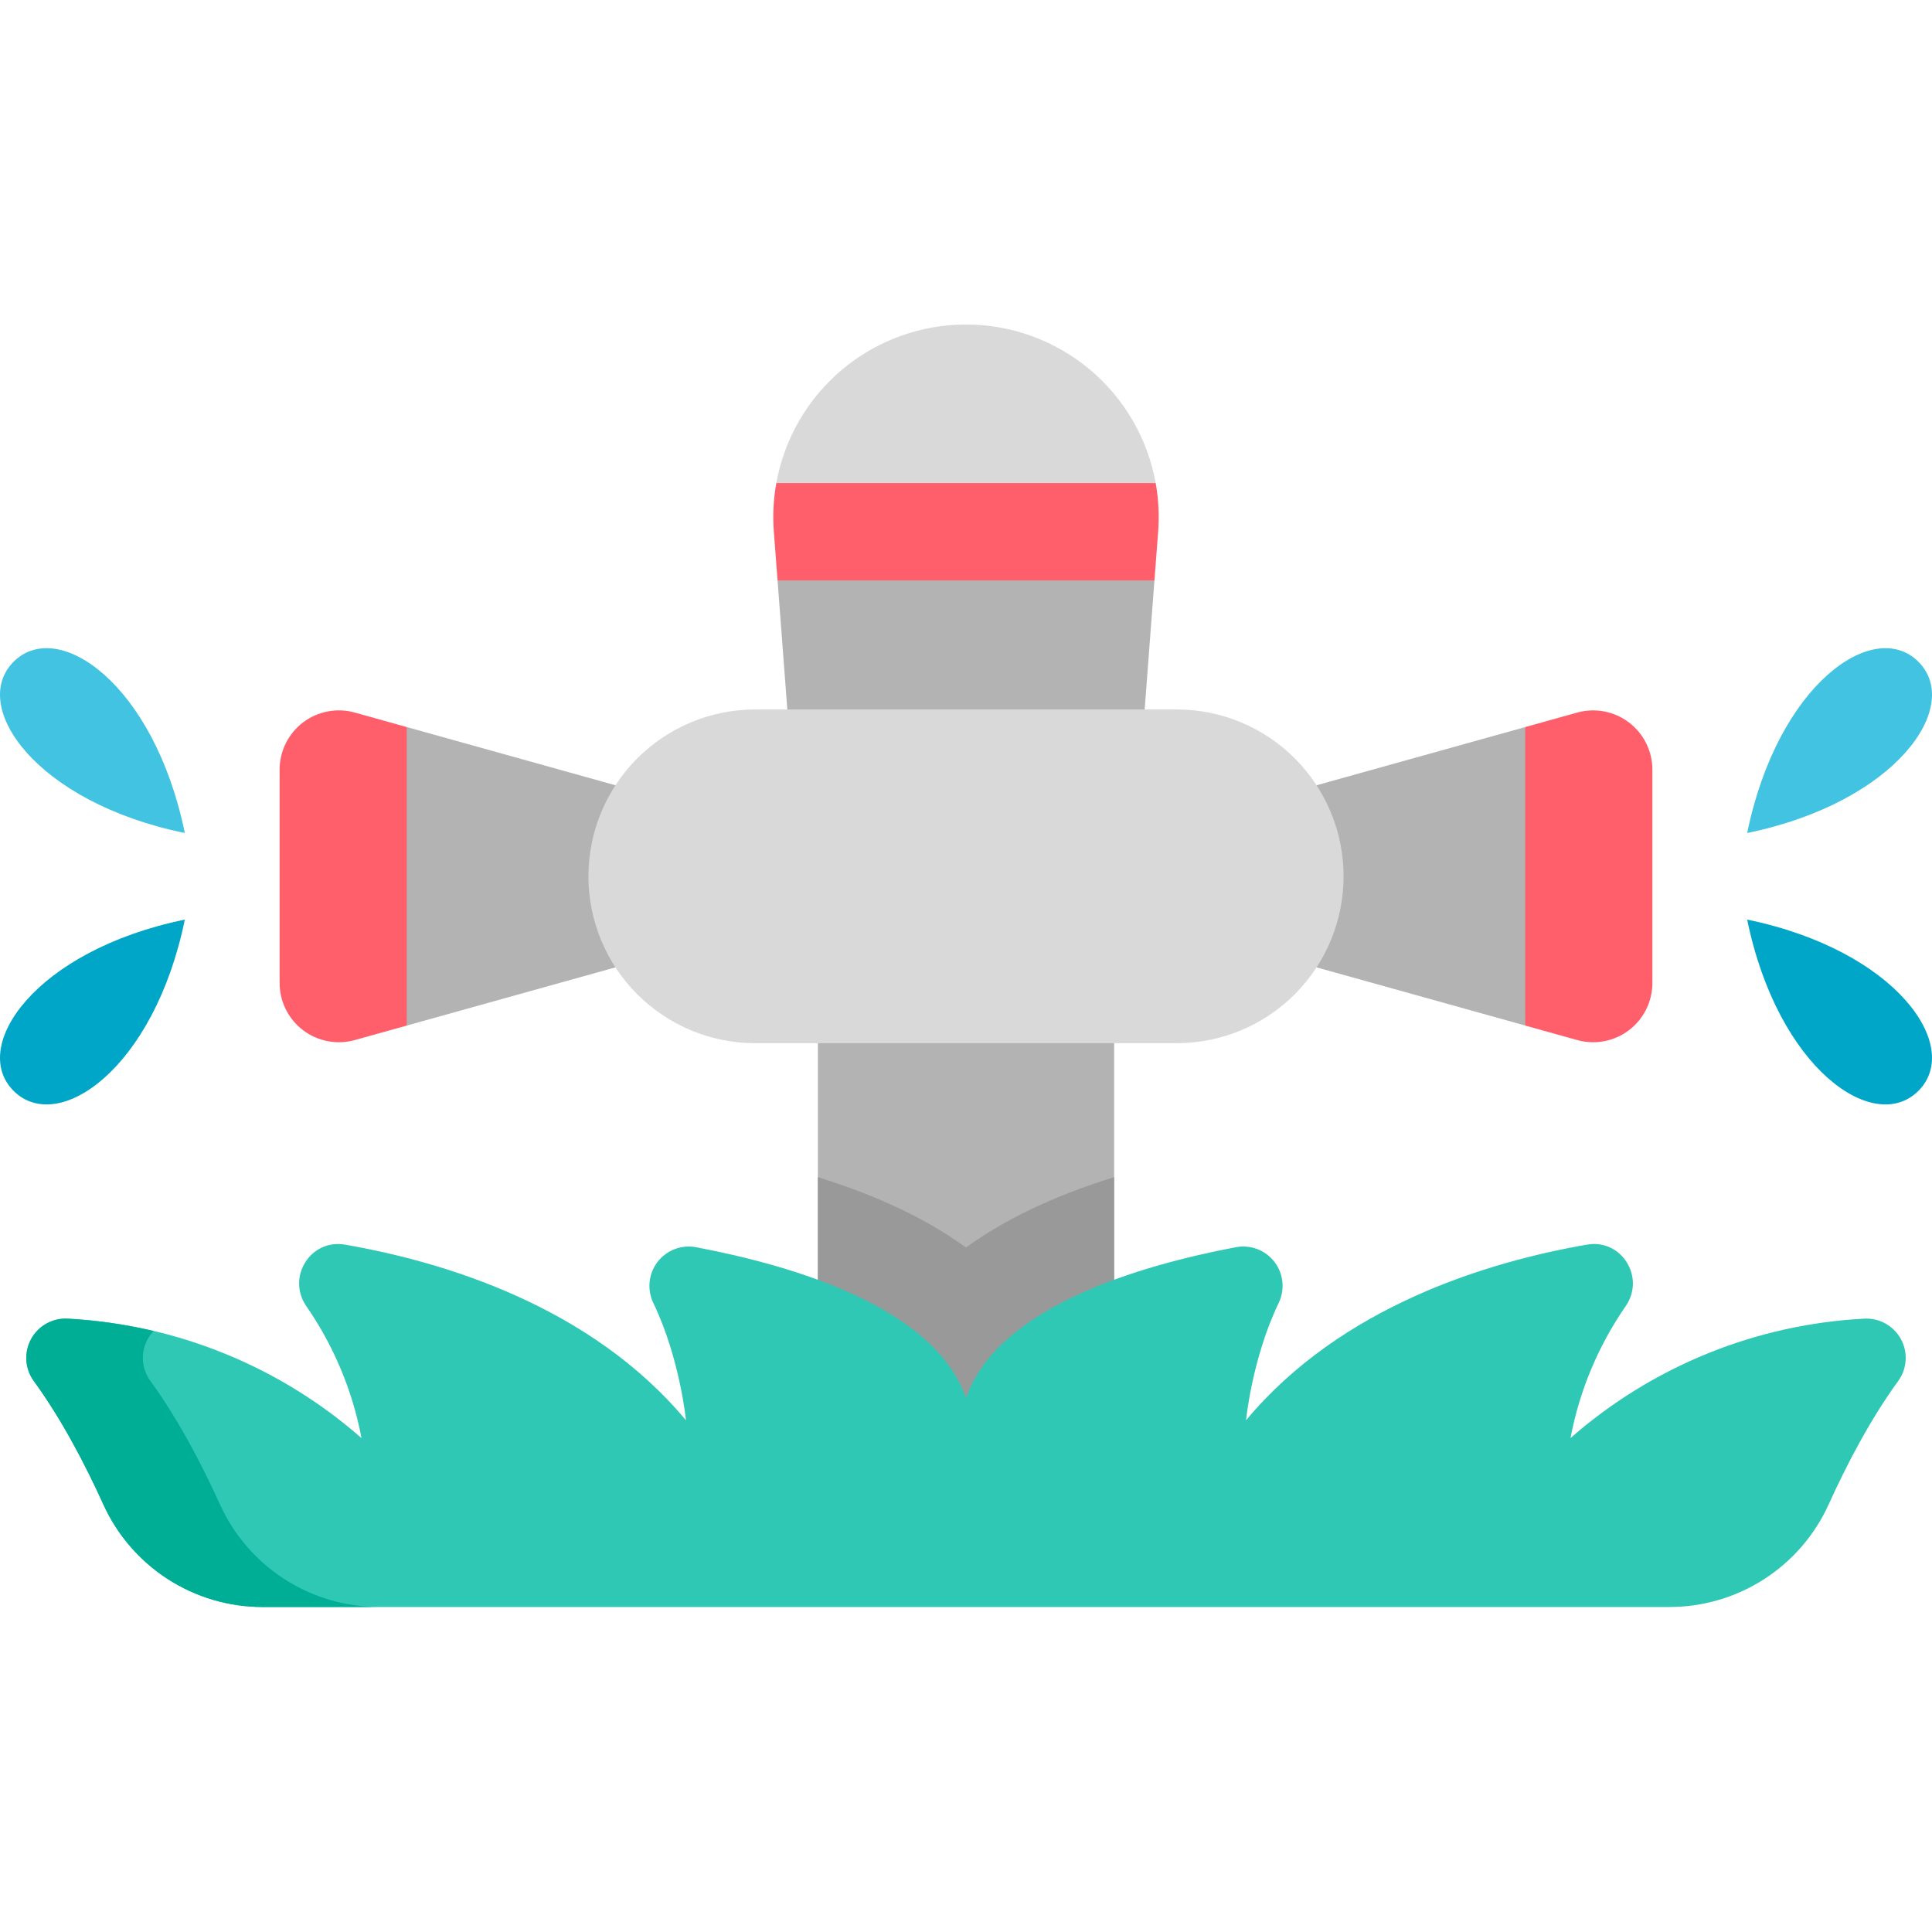 <svg width="512" height="512" viewBox="0 0 512 512" fill="none" xmlns="http://www.w3.org/2000/svg">
<path d="M306.269 128.027L256 113.169L205.731 128.027C204.968 132.282 204.749 136.617 205.081 140.927L206.061 153.827L256 173.001L305.939 153.817L306.919 140.917C307.25 136.61 307.031 132.279 306.269 128.027Z" fill="#FF5E6B"/>
<path d="M107.792 192.677L94.021 188.835C91.687 188.184 89.235 188.081 86.855 188.535C84.476 188.99 82.234 189.988 80.305 191.453C78.375 192.919 76.811 194.81 75.735 196.98C74.658 199.151 74.099 201.54 74.1 203.963V260.504C74.1 262.926 74.66 265.315 75.736 267.484C76.813 269.654 78.377 271.545 80.306 273.009C82.235 274.474 84.477 275.472 86.856 275.926C89.235 276.38 91.687 276.278 94.02 275.627L107.791 271.79L127.42 234.868L107.792 192.677Z" fill="#FF5E6B"/>
<path d="M404.208 192.677L417.979 188.84C420.311 188.189 422.763 188.087 425.142 188.541C427.521 188.995 429.763 189.993 431.692 191.458C433.621 192.922 435.185 194.813 436.262 196.982C437.339 199.152 437.899 201.541 437.899 203.963V260.504C437.899 262.926 437.339 265.315 436.262 267.485C435.185 269.654 433.621 271.545 431.692 273.009C429.763 274.474 427.521 275.472 425.142 275.926C422.763 276.38 420.311 276.278 417.979 275.627L404.208 271.79L384.579 234.868L404.208 192.677Z" fill="#FF5E6B"/>
<path d="M295.26 236.269H216.75V395.133H295.26V236.269Z" fill="#B3B3B3"/>
<path d="M295.255 311.959C279.377 316.892 266.292 323.111 256 330.614C245.733 323.112 232.648 316.894 216.745 311.959V395.135H295.255V311.959Z" fill="#999999"/>
<path d="M494 349.459C465.246 350.964 437.839 362.113 416.2 381.107C418.572 368.554 423.555 356.639 430.827 346.135C436.094 338.494 429.722 328.25 420.578 329.835C394.186 334.414 355.39 346.177 330.213 376.39C330.213 376.39 331.794 360.054 338.833 345.358C339.685 343.622 340.038 341.684 339.851 339.76C339.665 337.835 338.948 336 337.779 334.461C336.609 332.921 335.035 331.736 333.232 331.039C331.428 330.343 329.466 330.162 327.566 330.516C301.5 335.435 264.238 346.546 256 370.505C247.765 346.546 210.5 335.437 184.436 330.521C182.535 330.167 180.573 330.348 178.77 331.044C176.966 331.741 175.392 332.926 174.223 334.465C173.054 336.005 172.336 337.84 172.15 339.765C171.964 341.689 172.316 343.627 173.169 345.363C180.207 360.063 181.789 376.395 181.789 376.395C156.611 346.182 117.815 334.419 91.424 329.84C82.28 328.254 75.907 338.497 81.175 346.14C88.445 356.643 93.427 368.556 95.8 381.107C74.162 362.114 46.756 350.965 18.005 349.459C16.032 349.342 14.067 349.789 12.338 350.747C10.61 351.705 9.19 353.135 8.243 354.869C7.296 356.604 6.863 358.572 6.992 360.544C7.122 362.516 7.809 364.41 8.975 366.006C16.334 376.106 22.583 388.091 27.382 398.673C31.057 406.782 36.992 413.66 44.475 418.484C51.958 423.307 60.672 425.873 69.576 425.873H442.427C451.33 425.873 460.044 423.307 467.527 418.484C475.01 413.66 480.945 406.782 484.621 398.673C489.421 388.091 495.67 376.107 503.028 366.006C504.193 364.41 504.88 362.516 505.01 360.544C505.14 358.573 504.706 356.605 503.76 354.87C502.813 353.136 501.393 351.706 499.665 350.748C497.937 349.79 495.972 349.343 494 349.459Z" fill="#2FC8B4"/>
<path d="M58.286 398.673C53.486 388.091 47.237 376.107 39.879 366.006C38.436 364.049 37.727 361.647 37.876 359.221C38.025 356.794 39.022 354.497 40.693 352.732C33.238 350.984 25.645 349.889 18 349.459C16.027 349.342 14.062 349.789 12.334 350.747C10.605 351.705 9.185 353.134 8.238 354.869C7.292 356.604 6.858 358.572 6.987 360.543C7.117 362.515 7.804 364.41 8.97 366.006C16.329 376.106 22.578 388.091 27.377 398.673C31.052 406.782 36.987 413.66 44.47 418.484C51.953 423.307 60.668 425.873 69.571 425.873H100.471C91.569 425.871 82.857 423.304 75.376 418.481C67.894 413.657 61.961 406.78 58.286 398.673Z" fill="#00AE95"/>
<path d="M305.939 153.817L299.616 237.303H212.384L206.061 153.817H305.939Z" fill="#B3B3B3"/>
<path d="M185.058 214.226V250.235L107.792 271.785V192.677L185.058 214.226Z" fill="#B3B3B3"/>
<path d="M3.6 175.376C-8.174 187.15 9.455 212.636 48.984 220.76C40.859 181.235 15.373 163.601 3.6 175.376Z" fill="#42C3E2"/>
<path d="M3.6 289.088C-8.174 277.314 9.455 251.828 48.984 243.704C40.859 283.235 15.373 300.861 3.6 289.088Z" fill="#00A6C8"/>
<path d="M326.943 214.226V250.235L404.208 271.785V192.677L326.943 214.226Z" fill="#B3B3B3"/>
<path d="M508.4 175.376C520.174 187.15 502.545 212.636 463.016 220.76C471.141 181.235 496.628 163.601 508.4 175.376Z" fill="#42C3E2"/>
<path d="M508.4 289.088C520.174 277.314 502.545 251.828 463.016 243.704C471.141 283.235 496.628 300.861 508.4 289.088Z" fill="#00A6C8"/>
<path d="M311.845 188.012H200.155C194.347 188.012 188.597 189.156 183.232 191.378C177.867 193.601 172.992 196.858 168.886 200.965C164.78 205.071 161.523 209.946 159.301 215.312C157.079 220.677 155.935 226.428 155.936 232.235C155.936 243.962 160.594 255.21 168.887 263.503C177.18 271.795 188.427 276.454 200.155 276.455H311.844C323.571 276.455 334.819 271.796 343.111 263.503C351.404 255.211 356.063 243.963 356.064 232.236C356.064 226.428 354.921 220.678 352.699 215.312C350.477 209.947 347.22 205.072 343.114 200.965C339.008 196.858 334.133 193.601 328.768 191.378C323.402 189.156 317.652 188.012 311.845 188.012Z" fill="#D9D9D9"/>
<path d="M306.268 128.027H205.73C207.852 116.239 214.049 105.572 223.238 97.89C232.426 90.208 244.023 85.999 255.999 85.999C267.976 85.999 279.573 90.208 288.761 97.89C297.95 105.572 304.147 116.239 306.268 128.027Z" fill="#D9D9D9"/>
</svg>
